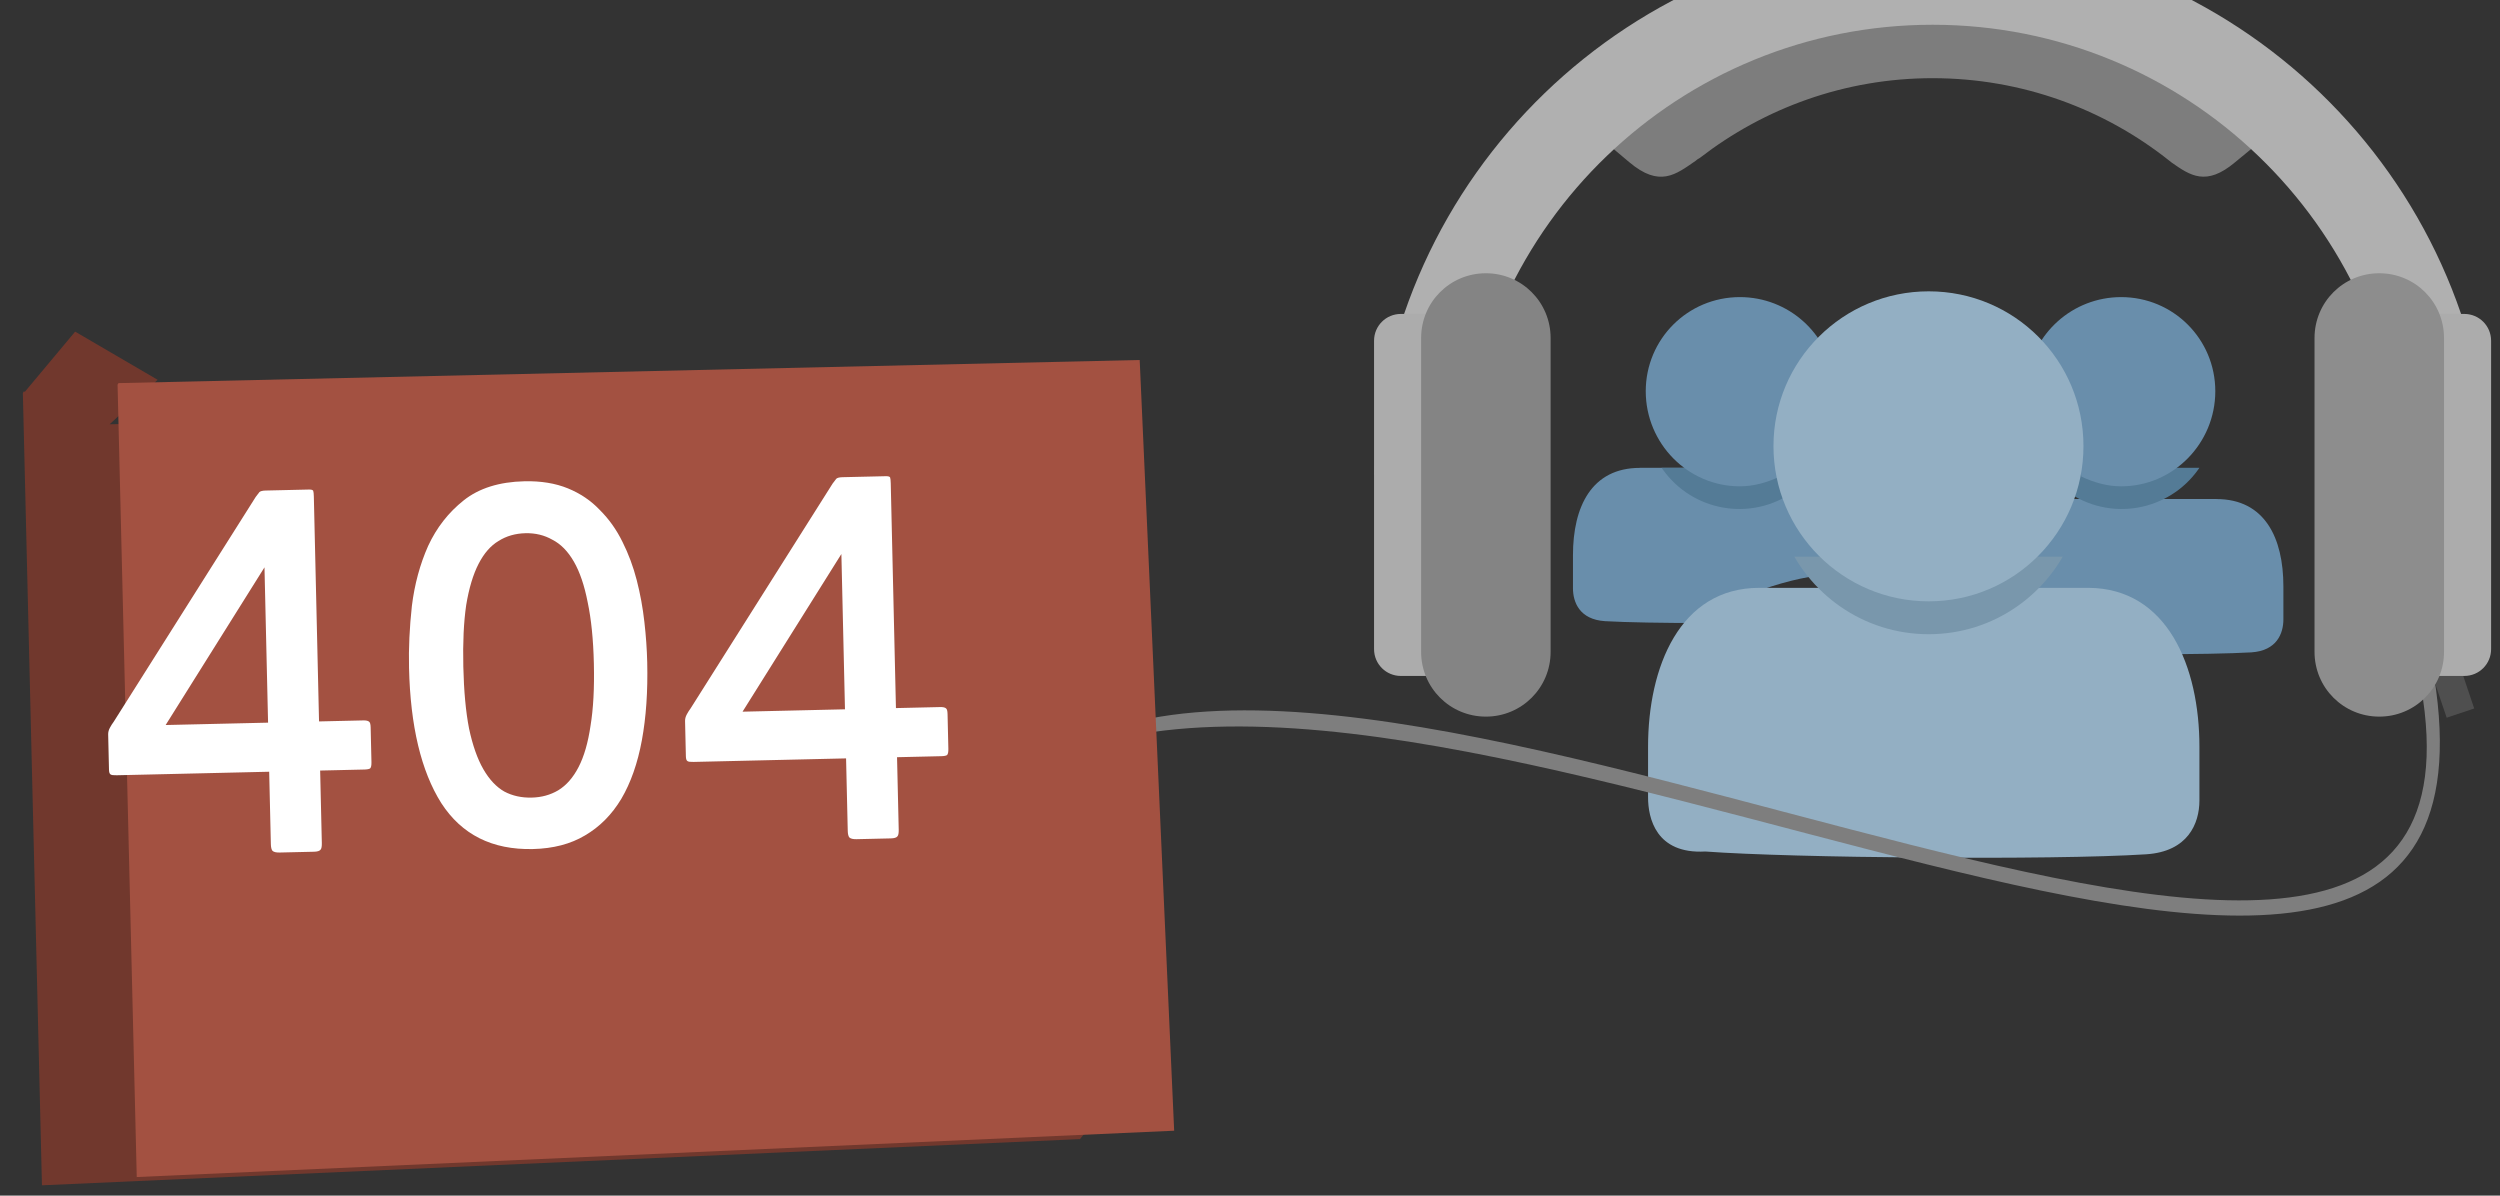 <?xml version="1.0" encoding="UTF-8" standalone="no"?>
<!-- Created with Inkscape (http://www.inkscape.org/) -->

<svg
   xmlns:dc="http://purl.org/dc/elements/1.1/"
   xmlns:cc="http://creativecommons.org/ns#"
   xmlns:rdf="http://www.w3.org/1999/02/22-rdf-syntax-ns#"
   xmlns:svg="http://www.w3.org/2000/svg"
   xmlns="http://www.w3.org/2000/svg"
   xmlns:xlink="http://www.w3.org/1999/xlink"
   xmlns:sodipodi="http://sodipodi.sourceforge.net/DTD/sodipodi-0.dtd"
   xmlns:inkscape="http://www.inkscape.org/namespaces/inkscape"
   width="781.852"
   height="373.905"
   id="svg2"
   version="1.1"
   inkscape:version="0.48.4 r9939"
   sodipodi:docname="404_1.svg">
  <rect width="100%" height="100%" fill="#333333" stroke="none"/>
  <defs
     id="defs4">
    <clipPath
       clipPathUnits="userSpaceOnUse"
       id="clipPath3786-8-7-09-3-58-9-3-5-2-1-5-1">
      <path
         id="path3788-6-7-4-3-3-5-6-2-5-2-1-6"
         d="m 437.823,11466.551 c -9.021,0 -12.482,7.253 -12.482,16.277 l 0,6.153 c 0,2.617 1.227,5.841 5.97,6.148 4.035,0.231 10.929,0.347 18.27,0.347 3.66,-4.526 17.508,-9.047 24.285,-9.047 l 2.532,0 c -0.318,-1.748 -5.013,-19.617 -5.849,-19.895 l -32.727,0 z"
         style="color:#000000;fill:#698eab;fill-opacity:1;fill-rule:nonzero;stroke:none;stroke-width:0.245;marker:none;visibility:visible;display:inline;overflow:visible;enable-background:accumulate"
         inkscape:connector-curvature="0"
         sodipodi:nodetypes="cssccscccc" />
    </clipPath>
    <linearGradient
       inkscape:collect="always"
       xlink:href="#linearGradient5187-7-9-1-3-8-4-4-4-93-1-1-2-1-6"
       id="linearGradient18115"
       gradientUnits="userSpaceOnUse"
       x1="1766.353"
       y1="11764.019"
       x2="1789.384"
       y2="11764.019" />
    <linearGradient
       id="linearGradient5187-7-9-1-3-8-4-4-4-93-1-1-2-1-6">
      <stop
         style="stop-color:#8d8d8d;stop-opacity:1;"
         offset="0"
         id="stop5189-2-3-3-1-3-5-8-0-76-5-2-7-2-3" />
      <stop
         style="stop-color:#aaaaaa;stop-opacity:1;"
         offset="1"
         id="stop5191-2-19-5-9-5-6-3-3-3-9-3-1-7-4" />
    </linearGradient>
    <clipPath
       clipPathUnits="userSpaceOnUse"
       id="clipPath3808-2-8-1-1-9-4-9-7-9-9-8-5">
      <path
         sodipodi:nodetypes="cssccscccc"
         inkscape:connector-curvature="0"
         style="color:#000000;fill:#698eab;fill-opacity:1;fill-rule:nonzero;stroke:none;stroke-width:0.245;marker:none;visibility:visible;display:inline;overflow:visible;enable-background:accumulate"
         d="m 437.823,11466.551 c -9.021,0 -12.482,7.253 -12.482,16.277 l 0,6.153 c 0,2.616 1.227,5.841 5.97,6.147 4.035,0.232 10.929,0.348 18.27,0.348 3.66,-4.527 17.508,-9.048 24.285,-9.048 l 2.532,0 c -0.318,-1.748 -5.013,-19.617 -5.849,-19.895 l -32.727,0 z"
         id="path3810-7-6-2-2-76-1-10-5-0-9-9-5" />
    </clipPath>
    <clipPath
       clipPathUnits="userSpaceOnUse"
       id="clipPath3737-7-5-0-1-4-2-5-6-7-6-1-1">
      <path
         sodipodi:nodetypes="sssscssssss"
         inkscape:connector-curvature="0"
         id="path3739-4-0-1-9-5-2-8-5-3-2-2-5"
         d="m 461.728,11483.1 c -14.83,0.06 -20.736,14.79 -20.736,29.62 l 0,10.008 c 0,4.307 2.139,9.54 9.935,10.043 17.543,1.129 66.223,0.678 82.166,-0.521 9.237,0.521 10.679,-6.28 10.679,-10.077 l 0,-9.447 c 0,-14.836 -5.907,-29.626 -20.736,-29.626 l -3.607,0 c -19.211,0 -37.964,0 -54.095,0 z"
         style="color:#000000;fill:#93afc3;fill-opacity:1;fill-rule:nonzero;stroke:none;stroke-width:0.245;marker:none;visibility:visible;display:inline;overflow:visible;enable-background:accumulate" />
    </clipPath>
  </defs>
  <sodipodi:namedview
     id="base"
     pagecolor="#ffffff"
     bordercolor="#666666"
     borderopacity="1.0"
     inkscape:pageopacity="0.0"
     inkscape:pageshadow="2"
     inkscape:zoom="0.35"
     inkscape:cx="390.92607"
     inkscape:cy="186.95229"
     inkscape:document-units="px"
     inkscape:current-layer="layer1"
     showgrid="false"
     fit-margin-top="0"
     fit-margin-left="0"
     fit-margin-right="0"
     fit-margin-bottom="0"
     inkscape:window-width="472"
     inkscape:window-height="383"
     inkscape:window-x="65"
     inkscape:window-y="24"
     inkscape:window-maximized="0"
     showguides="true"
     inkscape:guide-bbox="true" />
  <g
     inkscape:label="Layer 1"
     inkscape:groupmode="layer"
     id="layer1"
     transform="translate(15.926,-345.409)">
    <g
       id="g18075"
       transform="matrix(2.298,0,0,2.298,4581.781,-24350.695)">
      <g
         transform="matrix(-0.73,0,0,0.73,-174.996,967.095)"
         id="g4632-7-6-4-2-1-7-9-8-79-0">
        <g
           id="g5730-0-3-1-1-9-73-8-4-9-2-2"
           transform="matrix(-1,0,0,1,2633.119,2017.505)">
          <path
             id="path6027-5-0-4-5-3-19-9-7-2-2-7-4-8-5-9-2-4-5-5-4-1-2-2-6-3-5"
             d="m 437.823,11466.551 c -9.021,0 -12.482,7.253 -12.482,16.277 l 0,6.153 c 0,2.617 1.227,5.841 5.97,6.148 4.035,0.231 10.929,0.347 18.27,0.347 3.66,-4.526 17.508,-9.047 24.285,-9.047 l 2.532,0 c -0.318,-1.748 -5.013,-19.617 -5.849,-19.895 l -32.727,0 z"
             style="color:#000000;fill:#698eab;fill-opacity:1;fill-rule:nonzero;stroke:none;stroke-width:0.245;marker:none;visibility:visible;display:inline;overflow:visible;enable-background:accumulate"
             inkscape:connector-curvature="0"
             sodipodi:nodetypes="cssccscccc" />
          <path
             id="path6027-5-0-4-5-3-19-9-7-2-2-7-4-8-5-1-4-5-8-9-8-23-4-62-2-7-3-0-8"
             d="m 440.031,11463.031 c 0.309,0.785 0.664,1.56 1.094,2.313 4.812,8.44 15.499,11.372 23.938,6.562 2.799,-1.595 5.003,-3.868 6.531,-6.468 -0.46,-1.37 -0.85,-2.347 -1.031,-2.407 l -30.531,0 z"
             style="color:#000000;fill:#547b96;fill-opacity:1;fill-rule:nonzero;stroke:none;stroke-width:0.245;marker:none;visibility:visible;display:inline;overflow:visible;enable-background:accumulate"
             inkscape:connector-curvature="0"
             clip-path="url(#clipPath3786-8-7-09-3-58-9-3-5-2-1-5-1)" />
          <path
             id="path6027-5-0-4-5-3-19-9-7-2-2-7-4-8-5-1-3-6-6-2-1-8-0-6-3-9-0-8"
             d="m 456.455,11434.714 c -9.716,0 -17.546,7.832 -17.546,17.545 0,9.725 7.83,17.73 17.546,17.73 2.656,0 5.145,-0.746 7.417,-1.811 1.005,-7.225 4.785,-13.476 10.13,-17.91 -0.998,-8.775 -8.502,-15.554 -17.547,-15.554 z"
             style="color:#000000;fill:#698eab;fill-opacity:1;fill-rule:nonzero;stroke:none;stroke-width:0.245;marker:none;visibility:visible;display:inline;overflow:visible;enable-background:accumulate"
             inkscape:connector-curvature="0"
             sodipodi:nodetypes="sssccs" />
        </g>
        <g
           style="fill:url(#linearGradient18115);fill-opacity:1;stroke:none"
           inkscape:export-ydpi="90"
           inkscape:export-xdpi="90"
           inkscape:export-filename="C:\Users\jonescd\Desktop\CloudList\crowdplay_logo0.png"
           transform="matrix(5.789,0,0,5.789,-8150.083,-54594.819)"
           id="g6138-1-2-7-2-5-5-1-6-2-4-5-2-2-3-7">
          <path
             sodipodi:nodetypes="cssccscccc"
             inkscape:connector-curvature="0"
             style="color:#000000;fill:#698eab;fill-opacity:1;fill-rule:nonzero;stroke:none;stroke-width:0.245;marker:none;visibility:visible;display:inline;overflow:visible;enable-background:accumulate"
             d="m 1768.509,11761.045 c -1.558,0 -2.156,1.253 -2.156,2.812 l 0,1.063 c 0,0.452 0.212,1.009 1.031,1.062 0.697,0.04 1.888,0.06 3.156,0.06 0.632,-0.782 3.025,-1.563 4.195,-1.563 l 0.438,0 c -0.055,-0.302 -0.866,-3.389 -1.01,-3.437 l -5.654,0 z"
             id="path6027-5-0-4-5-3-19-9-7-2-2-7-4-8-5-0-1-9-8-7-6-2-0-3-9-5" />
          <path
             sodipodi:nodetypes="sssscssssss"
             inkscape:connector-curvature="0"
             id="path6027-5-0-4-5-3-19-9-7-8-4-5-9-4-9-0-3-82-2-82-9-0-0-9-9"
             d="m 1772.639,11763.904 c -2.562,0.01 -3.582,2.555 -3.582,5.117 l 0,1.729 c 0,0.744 0.369,1.648 1.716,1.735 3.031,0.195 11.44,0.117 14.195,-0.09 1.596,0.09 1.845,-1.085 1.845,-1.741 l 0,-1.632 c 0,-2.563 -1.02,-5.118 -3.582,-5.118 l -0.623,0 c -3.319,0 -6.559,0 -9.345,0 z"
             style="color:#000000;fill:#93afc3;fill-opacity:1;fill-rule:nonzero;stroke:none;stroke-width:0.245;marker:none;visibility:visible;display:inline;overflow:visible;enable-background:accumulate" />
        </g>
        <g
           id="g4966-4-4-0-9-9-7-5-9-1-4-9-56-5"
           transform="translate(996.466,2396.416)"
           inkscape:export-filename="C:\Users\jonescd\Desktop\CloudList\crowdplay_logo3.png"
           inkscape:export-xdpi="90"
           inkscape:export-ydpi="90">
          <g
             transform="translate(5.792,0)"
             id="g4935-8-4-2-9-7-71-8-68-9-4-3-6-8">
            <g
               id="g4826-81-8-4-6-2-2-4-19-8-9-0-3-5"
               transform="matrix(2.571,0,0,2.571,-1693.567,-17428.06)">
              <g
                 transform="translate(-355.966,-126.125)"
                 id="g4620-5-3-0-8-0-4-5-5-0-8-9-9-4"
                 inkscape:export-filename="C:\Users\jonescd\Desktop\CloudList\crowdplay_logo0.png"
                 inkscape:export-xdpi="90"
                 inkscape:export-ydpi="90">
                <path
                   style="color:#000000;fill:#7d7d7d;fill-opacity:1;fill-rule:nonzero;stroke:none;stroke-width:1.1;marker:none;visibility:visible;display:inline;overflow:visible;enable-background:accumulate"
                   d="m 1457.5,11183.969 c -9.238,0 -17.572,3.824 -23.531,9.968 l 1.594,1.313 c 2.098,1.766 3.245,0.968 4.594,0.03 0.052,-0.04 0.104,-0.08 0.156,-0.125 4.716,-3.755 10.693,-6 17.188,-6 6.358,0 12.205,2.171 16.875,5.781 0.053,0.04 0.104,0.06 0.156,0.09 0.053,0.04 0.104,0.08 0.156,0.125 1.444,0.996 2.606,1.951 4.812,0.09 l 1.562,-1.313 c -5.963,-6.147 -14.32,-9.968 -23.562,-9.968 z"
                   id="path4366-5-5-5-9-6-4-92-6-1-3-6-8-4-3-1"
                   inkscape:connector-curvature="0" />
                <path
                   inkscape:connector-curvature="0"
                   style="color:#000000;fill:#b0b0b0;fill-opacity:1;fill-rule:nonzero;stroke:none;stroke-width:1.1;marker:none;visibility:visible;display:inline;overflow:visible;enable-background:accumulate"
                   d="m 1457.5,11178.875 c -21.877,0 -39.698,17.342 -40.469,39.031 l 6.406,0 c 0.772,-18.142 15.73,-32.625 34.062,-32.625 18.333,0 33.293,14.478 34.062,32.625 l 6.406,0 c -0.771,-21.692 -18.593,-39.031 -40.469,-39.031 z"
                   id="path4366-5-6-5-1-9-7-0-9-0-8-3-5-2-2" />
              </g>
              <g
                 id="g17802-3">
                <g
                   inkscape:export-ydpi="90"
                   inkscape:export-xdpi="90"
                   inkscape:export-filename="C:\Users\jonescd\Desktop\CloudList\crowdplay_logo0.png"
                   id="g4777-3-2-8-8-1-6-7-63-8-1-0-9-6">
                  <path
                     sodipodi:nodetypes="ccccc"
                     inkscape:connector-curvature="0"
                     style="color:#000000;fill:#7e7e7e;fill-opacity:1;stroke:none;stroke-width:1.068;marker:none;visibility:visible;display:inline;overflow:visible;enable-background:accumulate"
                     d="m -10249.437,23047.687 c -69.664,200.871 201.171,25.048 324.071,52.75 l -0.072,-3.107 c -110.705,-32.387 -397.091,147.412 -318.5,-49.643 z"
                     transform="matrix(0.286,0,0,0.286,3999.316,4504.185)"
                     id="path4366-6-7-6-3-3-0-3-9-1-9-6-7-1" />
                </g>
                <path
                   style="color:#000000;fill:#4f4f4f;fill-opacity:1;fill-rule:nonzero;stroke:none;stroke-width:1.1;marker:none;visibility:visible;display:inline;overflow:visible;enable-background:accumulate"
                   d="m 1063.754,11104.298 1.997,0.673 -1.494,4.433 -1.997,-0.672 z"
                   id="rect4513-11-5-7-0-4-2-49-9-87-9-0-3-1-6"
                   inkscape:connector-curvature="0" />
                <g
                   inkscape:export-ydpi="90"
                   inkscape:export-xdpi="90"
                   inkscape:export-filename="C:\Users\jonescd\Desktop\CloudList\crowdplay_logo0.png"
                   id="g4544-0-2-3-5-2-58-3-35-5-5-8-6-9"
                   transform="matrix(-1.17,0.205,-0.205,-1.17,5115.944,24065.627)">
                  <g
                     id="g4644-8-8-4-3-9-8-1-73-6-9-3-87-9"
                     transform="matrix(1.203,0,0,1.203,-303.472,-2279.905)" />
                  <path
                     style="color:#000000;fill:#222222;fill-opacity:1;fill-rule:nonzero;stroke:none;stroke-width:1.1;marker:none;visibility:visible;display:inline;overflow:visible;enable-background:accumulate"
                     d="m 1394.525,11309.241 -0.761,2.122 4.711,1.691 0.761,-2.122 z"
                     id="rect4513-7-2-1-0-3-8-2-3-8-7-0-5-6-0"
                     inkscape:connector-curvature="0" />
                  <path
                     style="color:#000000;fill:#424242;fill-opacity:1;fill-rule:nonzero;stroke:none;stroke-width:1.1;marker:none;visibility:visible;display:inline;overflow:visible;enable-background:accumulate"
                     d="m 1397.179,11310.366 -0.652,1.817 4.035,1.448 0.652,-1.817 z"
                     id="rect4513-1-3-4-6-7-0-1-1-42-0-2-5-8-7"
                     inkscape:connector-curvature="0" />
                  <path
                     style="color:#000000;fill:#646464;fill-opacity:1;fill-rule:nonzero;stroke:none;stroke-width:1.1;marker:none;visibility:visible;display:inline;overflow:visible;enable-background:accumulate"
                     d="m 1394.799,11309.151 -0.881,2.455 5.449,1.956 0.881,-2.455 z"
                     id="rect4513-0-3-6-43-1-49-0-8-8-7-7-8-2"
                     inkscape:connector-curvature="0" />
                </g>
              </g>
              <g
                 style="fill:#8d8d8d;fill-opacity:1;stroke:none"
                 transform="translate(-355.324,-126.125)"
                 id="g4407-6-1-3-9-45-3-0-05-9-7-5-1-8"
                 inkscape:export-filename="C:\Users\jonescd\Desktop\CloudList\crowdplay_logo0.png"
                 inkscape:export-xdpi="90"
                 inkscape:export-ydpi="90">
                <path
                   inkscape:connector-curvature="0"
                   id="rect4387-3-9-8-2-0-6-2-4-4-6-9-77-2"
                   d="m 1418.303,11206.25 5.611,0 c 1.077,0 1.945,0.867 1.945,1.945 l 0,22.36 c 0,1.078 -0.867,1.945 -1.945,1.945 l -5.611,0 c -1.077,0 -1.944,-0.867 -1.944,-1.945 l 0,-22.36 c 0,-1.078 0.867,-1.945 1.944,-1.945 z"
                   style="color:#000000;fill:#acacac;fill-opacity:1;stroke-width:1.1;marker:none;visibility:visible;display:inline;overflow:visible;enable-background:accumulate" />
                <path
                   inkscape:connector-curvature="0"
                   id="rect4387-9-0-0-9-5-3-24-8-1-7-4-7-5-6"
                   d="m 1424.468,11203.3 c 2.601,0 4.695,2.094 4.695,4.695 l 0,22.76 c 0,2.601 -2.094,4.695 -4.695,4.695 -2.601,0 -4.695,-2.094 -4.695,-4.695 l 0,-22.76 c 0,-2.601 2.094,-4.695 4.695,-4.695 z"
                   style="color:#000000;stroke-width:1.21;marker:none;visibility:visible;display:inline;overflow:visible;enable-background:accumulate" />
              </g>
              <g
                 transform="translate(-352.823,-126.125)"
                 id="g4463-6-1-1-8-1-82-4-0-6-9-6-0-5"
                 inkscape:export-filename="C:\Users\jonescd\Desktop\CloudList\crowdplay_logo0.png"
                 inkscape:export-xdpi="90"
                 inkscape:export-ydpi="90">
                <path
                   inkscape:connector-curvature="0"
                   id="rect4387-8-5-0-8-08-4-4-0-4-8-1-6-5-8"
                   d="m -1492.913,11206.25 5.611,0 c 1.077,0 1.945,0.867 1.945,1.945 l 0,22.36 c 0,1.078 -0.867,1.945 -1.945,1.945 l -5.611,0 c -1.077,0 -1.944,-0.867 -1.944,-1.945 l 0,-22.36 c 0,-1.078 0.867,-1.945 1.944,-1.945 z"
                   style="color:#000000;fill:#acacac;fill-opacity:1;stroke:none;stroke-width:1.1;marker:none;visibility:visible;display:inline;overflow:visible;enable-background:accumulate"
                   transform="scale(-1,1)" />
                <path
                   inkscape:connector-curvature="0"
                   id="rect4387-9-8-0-4-49-8-7-52-7-1-0-4-8-85-8"
                   d="m -1486.749,11203.3 c 2.601,0 4.695,2.094 4.695,4.695 l 0,22.76 c 0,2.601 -2.094,4.695 -4.695,4.695 -2.601,0 -4.695,-2.094 -4.695,-4.695 l 0,-22.76 c 0,-2.601 2.094,-4.695 4.695,-4.695 z"
                   style="color:#000000;fill:#848484;fill-opacity:1;stroke:none;stroke-width:1.21;marker:none;visibility:visible;display:inline;overflow:visible;enable-background:accumulate"
                   transform="scale(-1,1)" />
              </g>
            </g>
          </g>
        </g>
        <path
           transform="translate(1649.119,2017.505)"
           style="color:#000000;fill:#547b96;fill-opacity:1;fill-rule:nonzero;stroke:none;stroke-width:0.245;marker:none;visibility:visible;display:inline;overflow:visible;enable-background:accumulate"
           d="m 440.031,11463.031 c 0.309,0.785 0.664,1.56 1.094,2.313 4.812,8.44 15.499,11.372 23.938,6.562 2.799,-1.595 5.003,-3.868 6.531,-6.468 -0.46,-1.37 -0.85,-2.347 -1.031,-2.407 l -30.531,0 z"
           id="path6027-5-0-4-5-3-19-9-7-2-2-7-4-8-5-1-4-6-0-4-9-9-6-0-1-3-0-0"
           inkscape:connector-curvature="0"
           clip-path="url(#clipPath3808-2-8-1-1-9-4-9-7-9-9-8-5)" />
        <path
           sodipodi:nodetypes="sssccs"
           inkscape:connector-curvature="0"
           style="color:#000000;fill:#698eab;fill-opacity:1;fill-rule:nonzero;stroke:none;stroke-width:0.245;marker:none;visibility:visible;display:inline;overflow:visible;enable-background:accumulate"
           d="m 2105.574,13452.22 c -9.716,0 -17.546,7.832 -17.546,17.545 0,9.725 7.83,17.73 17.546,17.73 2.656,0 5.145,-0.746 7.417,-1.811 1.005,-7.225 4.785,-13.476 10.13,-17.91 -0.998,-8.775 -8.502,-15.554 -17.547,-15.554 z"
           id="path6027-5-0-4-5-3-19-9-7-2-2-7-4-8-5-1-37-6-3-9-0-5-0-8-8-0-0" />
        <path
           transform="translate(1649.119,2017.505)"
           style="color:#000000;fill:#7997ac;fill-opacity:1;fill-rule:nonzero;stroke:none;stroke-width:0.245;marker:none;visibility:visible;display:inline;overflow:visible;enable-background:accumulate"
           d="m 465.531,11479.344 c 4.241,10.667 14.629,18.218 26.812,18.218 12.183,0 22.609,-7.551 26.875,-18.218 l -53.688,0 z"
           id="path6027-5-0-4-5-3-19-9-7-8-4-5-9-4-7-9-8-8-9-8-8-83-9-5-8-54-2"
           inkscape:connector-curvature="0"
           clip-path="url(#clipPath3737-7-5-0-1-4-2-5-6-7-6-1-1)" />
        <path
           sodipodi:nodetypes="sssss"
           inkscape:connector-curvature="0"
           id="path6027-5-0-4-5-3-19-9-7-8-4-5-9-4-7-82-1-9-3-1-7-8-6-4-9-8"
           d="m 2141.457,13451.143 c -15.975,0 -28.851,12.885 -28.851,28.856 0,15.982 12.876,28.937 28.851,28.937 15.974,0 28.939,-12.955 28.939,-28.937 0,-15.965 -12.973,-28.856 -28.939,-28.856 z"
           style="color:#000000;fill:#93afc3;fill-opacity:1;fill-rule:nonzero;stroke:none;stroke-width:0.245;marker:none;visibility:visible;display:inline;overflow:visible;enable-background:accumulate" />
      </g>
      <g
         transform="matrix(1.714,-0.136,0.136,1.714,-6418.096,-8250.949)"
         id="g16715-5-9-8">
        <path
           id="path17018-0-2"
           d="m 1765.025,11255.967 -71.902,-4.078 4.067,-3.21 -6.206,-4.316 -4.34,4.427 -0.09,-0.03 -0.08,0.119 -3.454,62.633 82.139,2.851 0.05,0.01 4.286,-4.59 -4.137,-3.932 c 0,0 -1.382,0.903 -2.12,1.383 l 1.796,-51.278 z"
           style="fill:#71382d;fill-opacity:1;stroke:none"
           inkscape:connector-curvature="0"
           sodipodi:nodetypes="ccccccccccccccc" />
        <path
           inkscape:connector-curvature="0"
           id="rect16709-5-2-5"
           transform="matrix(1.467,0.412,-0.412,1.467,15633.008,-23590.123)"
           d="m -2573.188,24474.125 -51.812,11.437 -0.031,0.09 8.937,40.188 52.406,-12.782 -9.5,-38.937 z"
           style="fill:#a35141;fill-opacity:1" />
        <g
           transform="matrix(0.998,0.056,-0.056,0.998,0,0)"
           style="font-size:37.734px;font-style:normal;font-weight:normal;line-height:125%;letter-spacing:0px;word-spacing:0px;fill:#ffffff;fill-opacity:1;stroke:none;font-family:Sans"
           id="text16711-0-6-5">
          <path
             d="m 2337.873,11171.952 0,5.736 c 0,0.276 -0.038,0.452 -0.113,0.528 -0.076,0.1 -0.252,0.151 -0.528,0.151 l -2.717,0 c -0.277,0 -0.465,-0.05 -0.566,-0.151 -0.075,-0.101 -0.113,-0.277 -0.113,-0.528 l 0,-5.736 -12.075,0 c -0.252,0 -0.415,-0.02 -0.49,-0.08 -0.075,-0.05 -0.113,-0.176 -0.113,-0.377 l 0,-2.792 c 0,-0.176 0.05,-0.352 0.151,-0.528 0.101,-0.177 0.201,-0.327 0.302,-0.453 l 11.66,-17.547 c 0.151,-0.201 0.252,-0.327 0.302,-0.377 0.075,-0.07 0.239,-0.113 0.49,-0.113 l 3.434,0 c 0.201,0 0.315,0.04 0.34,0.113 0.025,0.08 0.038,0.227 0.038,0.453 l 0,17.81 3.509,0 c 0.226,0 0.377,0.04 0.453,0.114 0.075,0.05 0.113,0.201 0.113,0.452 l 0,2.755 c -10e-5,0.252 -0.038,0.415 -0.113,0.49 -0.075,0.05 -0.226,0.08 -0.453,0.08 l -3.509,0 m -12.15,-3.887 8.113,0 0,-12.301 -8.113,12.301"
             style="font-variant:normal;font-weight:bold;font-stretch:normal;fill:#ffffff;font-family:NanumGothic;-inkscape-font-specification:NanumGothic Bold"
             id="path5624" />
          <path
             d="m 2354.569,11178.555 c -3.22,0 -5.61,-1.27 -7.17,-3.811 -1.534,-2.566 -2.302,-6.15 -2.302,-10.754 0,-1.56 0.113,-3.195 0.34,-4.905 0.252,-1.711 0.717,-3.283 1.396,-4.717 0.704,-1.434 1.673,-2.616 2.905,-3.547 1.233,-0.931 2.843,-1.396 4.83,-1.396 1.308,0 2.453,0.214 3.434,0.641 0.981,0.428 1.811,1.019 2.49,1.774 0.704,0.729 1.283,1.585 1.736,2.566 0.453,0.956 0.805,1.974 1.057,3.056 0.252,1.082 0.428,2.189 0.528,3.321 0.101,1.107 0.151,2.176 0.151,3.207 0,2.289 -0.189,4.339 -0.566,6.151 -0.377,1.811 -0.956,3.345 -1.736,4.603 -0.78,1.233 -1.761,2.176 -2.943,2.83 -1.157,0.654 -2.541,0.981 -4.151,0.981 m 0,-25.017 c -0.805,0 -1.522,0.188 -2.151,0.566 -0.629,0.352 -1.17,0.943 -1.623,1.773 -0.453,0.83 -0.805,1.912 -1.057,3.245 -0.226,1.334 -0.34,2.956 -0.34,4.868 0,1.937 0.113,3.572 0.34,4.905 0.252,1.334 0.604,2.415 1.057,3.246 0.453,0.83 0.994,1.434 1.623,1.811 0.629,0.352 1.346,0.528 2.151,0.528 0.78,0 1.484,-0.176 2.113,-0.528 0.654,-0.377 1.208,-0.981 1.66,-1.811 0.453,-0.831 0.792,-1.912 1.019,-3.246 0.252,-1.333 0.377,-2.968 0.377,-4.905 0,-1.912 -0.126,-3.534 -0.377,-4.868 -0.226,-1.333 -0.566,-2.415 -1.019,-3.245 -0.453,-0.83 -1.006,-1.421 -1.66,-1.773 -0.629,-0.378 -1.333,-0.566 -2.113,-0.566"
             style="font-variant:normal;font-weight:bold;font-stretch:normal;fill:#ffffff;font-family:NanumGothic;-inkscape-font-specification:NanumGothic Bold"
             id="path5626" />
          <path
             d="m 2383.567,11171.952 0,5.736 c 0,0.276 -0.038,0.452 -0.113,0.528 -0.075,0.1 -0.252,0.151 -0.528,0.151 l -2.717,0 c -0.277,0 -0.465,-0.05 -0.566,-0.151 -0.076,-0.101 -0.113,-0.277 -0.113,-0.528 l 0,-5.736 -12.075,0 c -0.252,0 -0.415,-0.02 -0.49,-0.08 -0.075,-0.05 -0.113,-0.176 -0.113,-0.377 l 0,-2.792 c 0,-0.176 0.05,-0.352 0.151,-0.528 0.101,-0.177 0.201,-0.327 0.302,-0.453 l 11.66,-17.547 c 0.151,-0.201 0.252,-0.327 0.302,-0.377 0.075,-0.07 0.239,-0.113 0.491,-0.113 l 3.434,0 c 0.201,0 0.314,0.04 0.34,0.113 0.025,0.08 0.038,0.227 0.038,0.453 l 0,17.81 3.509,0 c 0.226,0 0.377,0.04 0.453,0.114 0.075,0.05 0.113,0.201 0.113,0.452 l 0,2.755 c 0,0.252 -0.038,0.415 -0.113,0.49 -0.075,0.05 -0.226,0.08 -0.453,0.08 l -3.509,0 m -12.15,-3.887 8.113,0 0,-12.301 -8.113,12.301"
             style="font-variant:normal;font-weight:bold;font-stretch:normal;fill:#ffffff;font-family:NanumGothic;-inkscape-font-specification:NanumGothic Bold"
             id="path5628" />
        </g>
      </g>
    </g>
  </g>
</svg>

